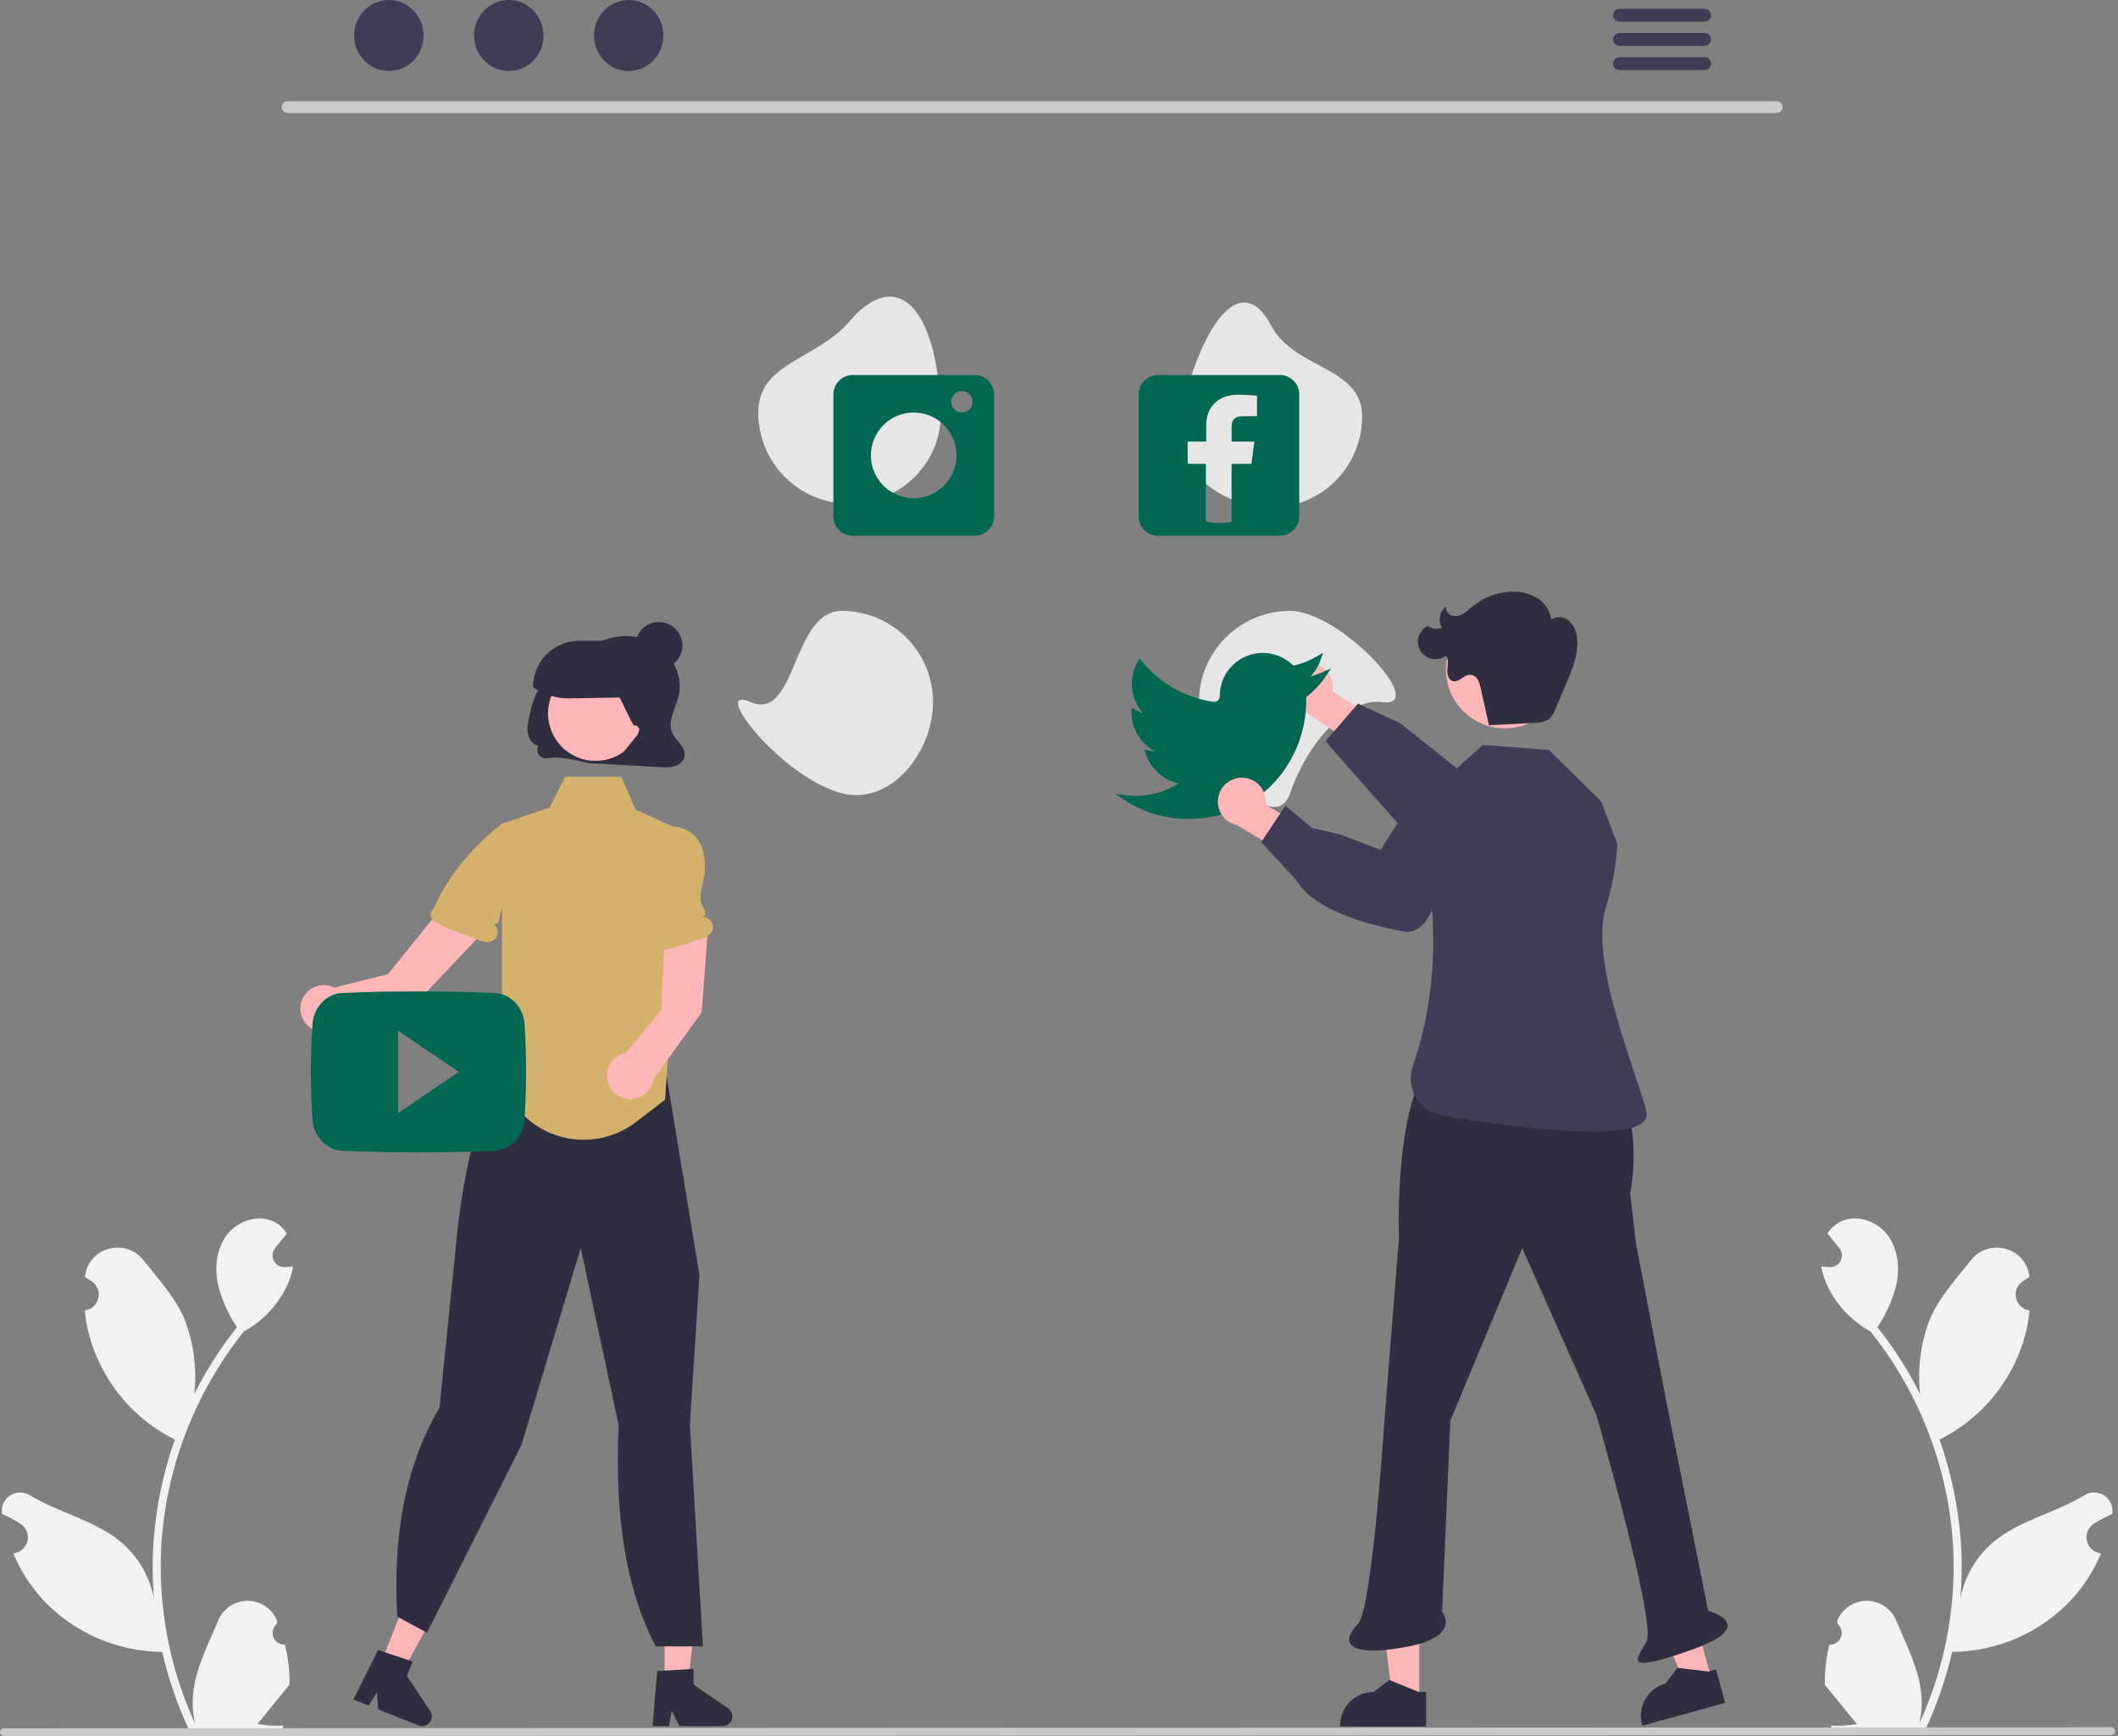 <svg fill="none" save-fill="" version="1.1" viewBox="0 0 244 200" xmlns="http://www.w3.org/2000/svg">
 <rect x="0" y="0" width="244" height="200" fill="#808080" stroke="none"/>
 <g clip-path="url(#clip0_198_3618)">
  <path d="m32.831 189.47c-0.28 0.013-0.556-0.061-0.793-0.21-0.236-0.15-0.421-0.369-0.529-0.627-0.108-0.258-0.134-0.543-0.074-0.817 0.06-0.273 0.202-0.522 0.407-0.711 0.034-0.137 0.059-0.235 0.093-0.372-0.012-0.03-0.025-0.06-0.037-0.089-0.282-0.666-0.753-1.233-1.356-1.631-0.603-0.397-1.31-0.608-2.032-0.605-0.722 2e-3 -1.428 0.218-2.027 0.621-0.6 0.402-1.067 0.972-1.344 1.64-1.106 2.663-2.513 5.33-2.86 8.146-0.153 1.244-0.088 2.506 0.19 3.728-2.597-5.664-3.945-11.821-3.954-18.053-5e-4 -1.564 0.086-3.126 0.26-4.68 0.144-1.274 0.343-2.539 0.598-3.795 1.392-6.814 4.38-13.201 8.72-18.636 2.1-1.146 3.799-2.908 4.867-5.049 0.387-0.77 0.66-1.591 0.812-2.439-0.237 0.031-0.478 0.05-0.715 0.066-0.074 4e-3 -0.151 8e-3 -0.225 0.011l-0.028 2e-3c-0.26 0.011-0.519-0.052-0.744-0.184-0.225-0.132-0.407-0.326-0.524-0.558-0.117-0.233-0.165-0.495-0.137-0.754 0.028-0.259 0.13-0.505 0.294-0.707 0.102-0.126 0.205-0.252 0.307-0.378 0.155-0.194 0.315-0.384 0.47-0.578 0.018-0.019 0.035-0.038 0.051-0.059 0.179-0.221 0.357-0.438 0.536-0.66-0.326-0.506-0.765-0.93-1.282-1.239-1.79-1.049-4.261-0.322-5.554 1.297-1.297 1.62-1.542 3.892-1.091 5.916 0.443 1.722 1.176 3.356 2.167 4.832-0.097 0.124-0.198 0.244-0.295 0.369-1.775 2.282-3.322 4.733-4.619 7.317 0.315-2.895-0.061-5.823-1.098-8.545-1.051-2.536-3.022-4.672-4.757-6.864-2.084-2.634-6.358-1.484-6.726 1.854-0.004 0.032-0.007 0.065-0.01 0.097 0.258 0.145 0.51 0.3 0.757 0.463 0.31 0.207 0.55 0.503 0.689 0.849s0.17 0.726 0.089 1.09c-0.081 0.365-0.27 0.696-0.542 0.951-0.272 0.255-0.615 0.422-0.984 0.479l-0.038 5e-3c0.092 0.929 0.254 1.85 0.485 2.754 0.67 2.525 1.855 4.884 3.48 6.929 1.625 2.045 3.655 3.732 5.962 4.956 0.151 0.078 0.299 0.156 0.451 0.23-1.303 3.692-2.12 7.539-2.432 11.442-0.176 2.303-0.166 4.616 0.031 6.918l-0.012-0.082c-0.497-2.559-1.862-4.868-3.865-6.537-2.974-2.443-7.176-3.343-10.384-5.306-0.341-0.219-0.737-0.336-1.143-0.337-0.405-1e-3 -0.802 0.114-1.144 0.331s-0.615 0.528-0.786 0.895-0.234 0.776-0.181 1.178c0.004 0.028 0.009 0.057 0.013 0.085 0.478 0.195 0.944 0.419 1.394 0.672 0.258 0.146 0.51 0.3 0.757 0.463 0.31 0.207 0.55 0.503 0.689 0.849 0.139 0.347 0.17 0.727 0.09 1.091-0.081 0.364-0.269 0.695-0.542 0.95s-0.615 0.422-0.984 0.479l-0.038 6e-3c-0.027 4e-3 -0.05 7e-3 -0.078 0.011 0.817 1.952 1.964 3.748 3.391 5.31 1.762 1.891 3.892 3.402 6.259 4.44 2.367 1.039 4.921 1.583 7.506 1.6h0.004c0.702 3.049 1.718 6.016 3.034 8.855h10.836c0.039-0.12 0.074-0.244 0.109-0.365-1.003 0.063-2.01 3e-3 -2.998-0.179 0.804-0.986 1.608-1.98 2.412-2.967 0.018-0.018 0.035-0.038 0.051-0.058 0.408-0.505 0.82-1.006 1.227-1.511l2e-4 -1e-3c0.022-1.548-0.156-3.092-0.528-4.594h-3e-4z" fill="#F2F2F2"/>
  <path d="m210.75 189.47c0.28 0.013 0.557-0.061 0.793-0.21 0.236-0.15 0.421-0.369 0.529-0.627s0.134-0.543 0.074-0.817c-0.059-0.273-0.201-0.522-0.407-0.711-0.034-0.137-0.059-0.235-0.093-0.372 0.012-0.03 0.025-0.06 0.037-0.089 0.282-0.666 0.753-1.233 1.356-1.631 0.603-0.397 1.31-0.608 2.032-0.605 0.723 2e-3 1.428 0.218 2.028 0.621 0.6 0.402 1.067 0.972 1.344 1.64 1.106 2.663 2.513 5.33 2.86 8.146 0.153 1.244 0.088 2.506-0.19 3.728 2.596-5.664 3.945-11.821 3.954-18.053 0-1.564-0.087-3.126-0.261-4.68-0.143-1.274-0.343-2.539-0.598-3.795-1.392-6.814-4.38-13.201-8.719-18.636-2.101-1.146-3.799-2.908-4.867-5.049-0.387-0.77-0.66-1.591-0.812-2.439 0.237 0.031 0.478 0.05 0.715 0.066 0.074 4e-3 0.151 8e-3 0.225 0.011l0.028 2e-3c0.26 0.011 0.518-0.052 0.743-0.184s0.407-0.326 0.525-0.558c0.117-0.233 0.165-0.495 0.137-0.754s-0.13-0.505-0.295-0.707c-0.102-0.126-0.204-0.252-0.307-0.378-0.155-0.194-0.314-0.384-0.47-0.578-0.018-0.019-0.035-0.038-0.05-0.059-0.179-0.221-0.358-0.438-0.536-0.66 0.326-0.506 0.765-0.93 1.281-1.239 1.791-1.049 4.261-0.322 5.555 1.297 1.297 1.62 1.542 3.892 1.091 5.916-0.443 1.722-1.176 3.356-2.167 4.832 0.097 0.124 0.198 0.244 0.295 0.369 1.775 2.282 3.322 4.733 4.619 7.317-0.315-2.895 0.061-5.823 1.098-8.545 1.052-2.536 3.022-4.672 4.757-6.864 2.085-2.634 6.359-1.484 6.726 1.854 3e-3 0.032 7e-3 0.065 0.01 0.097-0.257 0.145-0.51 0.3-0.757 0.463-0.31 0.207-0.55 0.503-0.689 0.849s-0.17 0.726-0.089 1.09c0.08 0.365 0.269 0.696 0.541 0.951s0.615 0.422 0.984 0.479l0.037 5e-3c-0.091 0.929-0.254 1.85-0.485 2.754-0.67 2.525-1.855 4.884-3.48 6.929s-3.655 3.732-5.962 4.956c-0.152 0.078-0.299 0.156-0.451 0.23 1.303 3.692 2.121 7.539 2.432 11.442 0.176 2.303 0.165 4.616-0.031 6.918l0.011-0.082c0.497-2.559 1.863-4.868 3.865-6.537 2.974-2.443 7.176-3.343 10.384-5.306 0.341-0.219 0.738-0.336 1.143-0.337s0.802 0.114 1.144 0.331 0.615 0.528 0.786 0.895c0.172 0.367 0.235 0.776 0.181 1.178-4e-3 0.028-8e-3 0.057-0.013 0.085-0.478 0.195-0.944 0.419-1.394 0.672-0.258 0.146-0.51 0.3-0.757 0.463-0.31 0.207-0.55 0.503-0.689 0.849-0.139 0.347-0.171 0.727-0.09 1.091s0.269 0.695 0.542 0.95c0.272 0.255 0.615 0.422 0.983 0.479l0.038 6e-3c0.027 4e-3 0.05 7e-3 0.078 0.011-0.818 1.952-1.965 3.748-3.391 5.31-1.762 1.891-3.892 3.402-6.259 4.44-2.367 1.039-4.921 1.583-7.506 1.6h-4e-3c-0.702 3.049-1.718 6.016-3.034 8.855h-10.836c-0.039-0.12-0.074-0.245-0.109-0.365 1.003 0.063 2.01 3e-3 2.999-0.179-0.804-0.986-1.608-1.98-2.412-2.967-0.018-0.018-0.035-0.038-0.051-0.058-0.408-0.505-0.819-1.006-1.227-1.511v-1e-3c-0.022-1.548 0.155-3.092 0.528-4.594z" fill="#F2F2F2"/>
  <path d="m76.565 194.3h2.623l1.249-10.12h-3.872v10.12z" fill="#FFB6B6"/>
  <path d="m75.709 192.5 4.191-0.25v1.796l3.985 2.752c0.197 0.136 0.345 0.331 0.423 0.557s0.082 0.471 0.011 0.7c-0.071 0.228-0.213 0.428-0.406 0.569-0.193 0.142-0.426 0.219-0.665 0.219h-4.99l-0.86-1.777-0.336 1.777h-1.881l0.528-6.343z" fill="#2F2E41"/>
  <path d="m43.683 192.07 2.438 0.97 4.902-8.94-3.598-1.432-3.743 9.402z" fill="#FFB6B6"/>
  <path d="m43.552 190.08 3.987 1.318-0.664 1.668 2.684 4.031c0.133 0.199 0.198 0.435 0.187 0.674-0.011 0.239-0.098 0.468-0.249 0.654s-0.357 0.319-0.588 0.379c-0.231 0.061-0.476 0.045-0.698-0.043l-4.636-1.846-0.142-1.968-0.969 1.526-1.748-0.696 2.837-5.697z" fill="#2F2E41"/>
  <path d="m71.277 164.19-4.375-20.416-6.832 22.684-10.818 21.511-0.057 0.114-3.427-1.845c-0.484-8.734 0.665-16.919 4.866-24.076l1.989-19.644c0.061-0.671 1.545-16.429 6.243-19.224l1.376-3.137 13.686-3.38 0.05 0.056c1.316 1.479 2.185 3.301 2.507 5.255l4.089 24.773 0.002 0.014-1.097 17.282 1.5 25.497h-5.427c-3.357-6.317-4.783-14.805-4.276-25.464z" fill="#2F2E41"/>
  <g fill="#E6E6E6">
   <path d="m138.12 80.876c0 5.803 8.616 15.993 10.506 10.507 2.314-6.717 7.25-10.974 10.507-10.507 5.744 0.825-4.704-10.507-10.507-10.507-2.786 0-5.459 1.107-7.429 3.077-1.97 1.97-3.077 4.643-3.077 7.429z"/>
   <path d="m135.91 47.972c-1.363 5.64 4.704 10.507 10.506 10.507 1.38 0 2.746-0.272 4.021-0.8s2.433-1.302 3.409-2.277c0.975-0.976 1.749-2.134 2.277-3.409 0.528-1.275 0.8-2.641 0.8-4.021 0-5.803-7.821-5.363-10.507-10.507-3.074-5.888-7.577-1.618-10.506 10.507z"/>
   <path d="m87.356 47.531c0 2.787 1.107 5.459 3.077 7.429 1.97 1.97 4.643 3.077 7.429 3.077 5.802 0 10.675-4.706 10.506-10.507-0.353-12.151-5.06-16.912-10.506-10.507-3.759 4.421-10.507 4.704-10.507 10.507z"/>
   <path d="m86.473 80.876c-4.903-2.12 3.612 8.743 10.507 10.507 5.622 1.438 10.507-4.704 10.507-10.507 0-1.38-0.272-2.746-0.8-4.021-0.528-1.275-1.302-2.433-2.278-3.409-0.975-0.976-2.134-1.75-3.408-2.277-1.275-0.528-2.641-0.8-4.021-0.8-5.803 0-5.18 12.809-10.507 10.507z"/>
  </g>
  <path d="m204.7 13.024h-171.58c-0.178-0.004-0.348-0.077-0.473-0.205-0.125-0.128-0.195-0.299-0.195-0.477s0.07-0.35 0.195-0.477c0.125-0.128 0.295-0.201 0.473-0.205h171.58c0.179 0.004 0.349 0.077 0.474 0.205 0.124 0.128 0.194 0.299 0.194 0.477s-0.07 0.35-0.194 0.477c-0.125 0.128-0.295 0.201-0.474 0.205z" fill="#CACACA"/>
  <g fill="#3F3D56">
   <path d="m44.8 8.176c2.208 0 3.999-1.83 3.999-4.088s-1.79-4.088-3.999-4.088c-2.208 0-3.999 1.83-3.999 4.088s1.79 4.088 3.999 4.088z"/>
   <path d="m58.614 8.176c2.208 0 3.999-1.83 3.999-4.088s-1.79-4.088-3.999-4.088c-2.208 0-3.999 1.83-3.999 4.088s1.79 4.088 3.999 4.088z"/>
   <path d="m72.428 8.176c2.208 0 3.999-1.83 3.999-4.088s-1.79-4.088-3.999-4.088c-2.208 0-3.999 1.83-3.999 4.088s1.79 4.088 3.999 4.088z"/>
   <path d="m196.38 1.013h-9.813c-0.194 0.004-0.38 0.084-0.516 0.223s-0.212 0.326-0.212 0.52 0.076 0.381 0.212 0.52 0.322 0.219 0.516 0.223h9.813c0.194-0.004 0.38-0.084 0.516-0.223s0.212-0.326 0.212-0.52-0.076-0.381-0.212-0.52-0.322-0.219-0.516-0.223z"/>
   <path d="m196.38 3.802h-9.813c-0.194 0.004-0.38 0.084-0.516 0.223s-0.212 0.326-0.212 0.52c0 0.195 0.076 0.381 0.212 0.52s0.322 0.219 0.516 0.223h9.813c0.194-0.004 0.38-0.084 0.516-0.223s0.212-0.326 0.212-0.52c0-0.195-0.076-0.381-0.212-0.52s-0.322-0.219-0.516-0.223z"/>
   <path d="m196.38 6.588h-9.813c-0.194 0.004-0.38 0.084-0.516 0.223s-0.212 0.326-0.212 0.52c0 0.195 0.076 0.381 0.212 0.52s0.322 0.219 0.516 0.223h9.813c0.194-0.004 0.38-0.084 0.516-0.223s0.212-0.326 0.212-0.52c0-0.195-0.076-0.381-0.212-0.52s-0.322-0.219-0.516-0.223z"/>
  </g>
  <path d="m147.45 43.204h-14.054c-0.292 0-0.581 0.058-0.851 0.169s-0.515 0.276-0.722 0.482c-0.206 0.207-0.37 0.452-0.482 0.722-0.112 0.27-0.169 0.559-0.169 0.851v14.054c0 0.59 0.234 1.156 0.651 1.573s0.983 0.651 1.573 0.651h14.054c0.59 0 1.155-0.234 1.573-0.651 0.417-0.417 0.651-0.983 0.651-1.573v-14.054c0-0.59-0.234-1.156-0.651-1.573-0.418-0.417-0.983-0.651-1.573-0.651zm-2.639 4.745h-1.612c-1.1 0-1.314 0.521-1.314 1.29v1.631h2.624l-0.341 2.561h-2.288v6.678c-0.979 0.184-1.983 0.181-2.961-7e-3v-6.671h-2.098v-2.561h2.137v-1.894c0-2.264 1.573-3.501 3.599-3.501 0.973 0 2.015 0.073 2.254 0.107v2.366z" fill="#006753"/>
  <path d="m112.29 43.204h-14.054c-0.59 0-1.156 0.234-1.573 0.651s-0.651 0.983-0.651 1.573v14.054c1e-4 0.59 0.234 1.156 0.651 1.573s0.983 0.651 1.573 0.651h14.054c0.589 0 1.155-0.234 1.572-0.651s0.652-0.983 0.652-1.573v-14.054c0-0.59-0.235-1.156-0.652-1.573s-0.983-0.651-1.572-0.651zm-7.027 14.185c-0.976 0-1.93-0.289-2.741-0.832-0.812-0.542-1.444-1.313-1.818-2.214-0.373-0.901-0.471-1.893-0.28-2.851 0.19-0.957 0.66-1.836 1.35-2.526 0.69-0.69 1.569-1.16 2.526-1.35 0.957-0.19 1.949-0.093 2.851 0.281 0.901 0.373 1.672 1.006 2.214 1.817s0.832 1.765 0.832 2.741c0 1.309-0.52 2.563-1.446 3.489-0.925 0.925-2.18 1.445-3.488 1.445zm5.55-9.868c-0.244 0-0.482-0.072-0.685-0.208-0.203-0.136-0.361-0.328-0.454-0.554-0.094-0.225-0.118-0.473-0.071-0.713 0.048-0.239 0.166-0.459 0.338-0.632 0.173-0.172 0.392-0.29 0.632-0.338 0.239-0.048 0.487-0.023 0.712 0.07 0.226 0.093 0.418 0.252 0.554 0.454 0.135 0.203 0.208 0.441 0.208 0.685 0 0.327-0.13 0.641-0.362 0.872-0.231 0.231-0.545 0.361-0.872 0.361z" fill="#006753"/>
  <path d="m150.83 76.398c0.4 0.003 0.796 0.093 1.158 0.266 0.362 0.172 0.681 0.421 0.936 0.731 0.256 0.309 0.44 0.67 0.54 1.058 0.101 0.388 0.115 0.793 0.042 1.187l5.251 3.417-1.299 3.697-7.347-4.929c-0.654-0.167-1.224-0.568-1.602-1.127s-0.538-1.237-0.449-1.906c0.089-0.669 0.419-1.282 0.93-1.723 0.51-0.441 1.165-0.68 1.84-0.671z" fill="#FFB6B6"/>
  <path d="m152.7 85.382 3.747-4.327 4.843 2.246 9.896 7.875c1.297 0.152 11.141 1.422 10.96 5.037-4e-3 0.422-0.1 0.839-0.281 1.221-0.18 0.382-0.441 0.72-0.765 0.992-1.554 1.282-4.247 0.919-4.347 0.904l-6.443-0.322c-0.337 0.081-3.834 0.885-5.685-0.265-0.561-0.349-11.925-13.36-11.925-13.36z" fill="#3F3D56"/>
  <path d="m163.51 195.9h-3.07l-1.46-11.84h4.53v11.84z" fill="#FFB6B6"/>
  <path d="m164.29 198.88h-9.897v-0.125c0-1.022 0.406-2.002 1.128-2.724 0.723-0.723 1.703-1.129 2.724-1.129h1e-3l1.807-1.371 3.374 1.372h0.864l-1e-3 3.977z" fill="#2F2E41"/>
  <path d="m197.2 193.5-2.959 0.818-4.559-11.024 4.366-1.206 3.152 11.412z" fill="#FFB6B6"/>
  <path d="m198.75 196.16-9.54 2.635-0.033-0.12c-0.272-0.985-0.142-2.038 0.362-2.926 0.504-0.889 1.34-1.541 2.325-1.813l1.378-1.804 3.616 0.424 0.833-0.23 1.059 3.834z" fill="#2F2E41"/>
  <path d="m163.65 124.25 23.194 1.184 8e-3 0.021c1.389 3.859 1.713 8.021 0.939 12.049l0.71 5.917 3.55 18.461 4.733 23.667s6.154 1.657-1.893 4.497-6.39 1.183-5.207-0.947c1.184-2.13-5.798-26.152-5.798-26.152l-8.521-19.171-8.283 19.881-0.947 22.01s2.485 2.959-4.615 4.142-6.745-1.065-5.088-2.722c1.656-1.656 3.076-23.667 3.076-23.667l1.657-20.827s-0.473-12.071 2.485-18.343z" fill="#2F2E41"/>
  <path d="m186.32 97.212-1.865-4.891-6.005-5.915-7.606-0.597-5.589 5.005-1.581 4.979c2.073 9.6 2.031 18.441-0.907 27.006-0.208 0.592-0.285 1.223-0.225 1.848 0.06 0.624 0.255 1.229 0.573 1.77 0.318 0.542 0.75 1.008 1.266 1.365s1.104 0.598 1.722 0.705c8.617 1.448 24.661 3.619 23.556-0.514-1.462-5.468-6.548-17.235-4.664-23.458 0.686-2.162 1.117-4.397 1.286-6.658l0.039-0.643z" fill="#3F3D56"/>
  <path d="m173.37 83.9c3.749 0 6.788-3.039 6.788-6.788s-3.039-6.788-6.788-6.788c-3.748 0-6.788 3.039-6.788 6.788s3.04 6.788 6.788 6.788z" fill="#FFB6B6"/>
  <path d="m171.52 83.544 5.174-0.264c0.663-0.034 1.387-0.092 1.869-0.549 0.26-0.282 0.459-0.613 0.587-0.974 0.478-1.111 0.956-2.222 1.423-3.338 0.644-1.544 1.278-3.175 1.113-4.84-0.039-0.76-0.358-1.48-0.895-2.019-0.275-0.26-0.627-0.421-1.003-0.459s-0.754 0.049-1.075 0.249c-0.08-0.527-0.278-1.028-0.581-1.467-0.302-0.439-0.7-0.803-1.163-1.065-0.937-0.517-2.006-0.744-3.072-0.651-1.546 0.1-3.022 0.682-4.221 1.664-0.337 0.311-0.697 0.596-1.077 0.853-0.191 0.128-0.406 0.215-0.632 0.257-0.226 0.042-0.458 0.037-0.682-0.014-0.222-0.059-0.415-0.197-0.543-0.388-0.129-0.191-0.184-0.421-0.155-0.649-0.365 0.272-0.615 0.671-0.701 1.118-0.087 0.447-4e-3 0.91 0.233 1.298-0.269 0.113-0.562 0.154-0.851 0.119-0.29-0.034-0.565-0.143-0.8-0.315-0.252 0.125-0.474 0.301-0.654 0.517s-0.312 0.467-0.39 0.737c-0.077 0.27-0.096 0.554-0.058 0.832 0.039 0.278 0.136 0.545 0.284 0.784 0.148 0.239 0.344 0.444 0.576 0.603 0.232 0.159 0.494 0.267 0.77 0.318 0.277 0.051 0.561 0.044 0.834-0.02 0.273-0.065 0.53-0.186 0.754-0.356 0.314 0.44 0.197 1.038 0.156 1.577s0.104 1.209 0.623 1.358c0.703 0.201 1.272-0.744 2.002-0.734 0.18 0.015 0.354 0.074 0.506 0.172s0.278 0.232 0.366 0.39c0.172 0.318 0.29 0.662 0.348 1.018l0.935 4.209" fill="#2F2E41"/>
  <path d="m136.86 94.344c-2.585 0.002-5.114-0.748-7.281-2.158l-1.09-0.709 1.292 0.143c0.339 0.038 0.704 0.06 1.084 0.065 1.742 0.001 3.447-0.5 4.911-1.443-0.87-0.189-1.676-0.601-2.337-1.196-0.662-0.596-1.157-1.353-1.436-2.199l-0.162-0.499 0.515 0.101c0.234 0.046 0.471 0.073 0.709 0.08-0.816-0.419-1.5-1.055-1.978-1.837-0.479-0.782-0.733-1.681-0.735-2.598v-0.528l0.46 0.203c0.273 0.153 0.561 0.276 0.861 0.366-0.709-0.795-1.149-1.794-1.258-2.854s0.118-2.127 0.65-3.05l0.225-0.388 0.282 0.348c2.053 2.541 4.995 4.206 8.23 4.658 0.088 0.013 0.179 6e-3 0.265-0.02 0.085-0.026 0.165-0.07 0.232-0.129 0.069-0.06 0.124-0.134 0.162-0.217 0.037-0.083 0.057-0.173 0.057-0.264-8e-3 -0.986 0.278-1.952 0.822-2.774 0.543-0.823 1.319-1.465 2.229-1.845 0.91-0.38 1.912-0.48 2.879-0.288 0.967 0.192 1.855 0.667 2.551 1.366 0.952-0.208 1.864-0.566 2.703-1.062l0.708-0.419-0.258 0.781c-0.239 0.725-0.64 1.385-1.172 1.932 0.472-0.123 0.934-0.283 1.381-0.48l0.959-0.422-0.578 0.874c-0.612 0.927-1.377 1.744-2.262 2.416v0.446c0 6.684-5.084 13.598-13.593 13.598h-0.027z" fill="#006753"/>
  <path d="m142.96 89.585c0.401-0.017 0.8 0.055 1.17 0.209 0.369 0.154 0.701 0.388 0.97 0.685 0.27 0.296 0.472 0.648 0.591 1.031s0.152 0.787 0.098 1.184l5.41 3.16-1.119 3.756-7.576-4.569c-0.661-0.135-1.25-0.508-1.654-1.048-0.405-0.54-0.597-1.21-0.541-1.882s0.357-1.301 0.846-1.766c0.488-0.465 1.131-0.735 1.805-0.759z" fill="#FFB6B6"/>
  <path d="m149.33 101.38-4.04-4.372 2.8-4.187 3.019 2.533 3.3 0.79 4.657 1.766c0.649-1.134 5.679-9.691 8.933-8.106 0.387 0.17 0.733 0.421 1.013 0.737 0.281 0.316 0.489 0.689 0.612 1.093 0.57 1.932-0.821 4.266-0.874 4.353l-2.824 5.8c-0.057 0.342-0.69 3.874-2.474 5.125-0.252 0.185-0.539 0.315-0.844 0.382s-0.621 0.071-0.927 0.01c-5.543-1.049-9.448-2.67-11.441-4.732-0.352-0.358-0.657-0.758-0.91-1.191z" fill="#3F3D56"/>
  <path d="m77.46 84.472c-0.622-1.338 0.365-2.831 0.717-4.271 0.657-2.687-1.195-5.596-3.705-6.527s-5.395-0.153-7.551 1.476c-2.114 1.597-3.6 2.35-5.056 4.606-0.488 0.757-1.005 3.106-1.098 4.013-0.092 0.906 0.376 1.945 1.231 2.144-0.082 0.162-0.118 0.343-0.104 0.523 0.014 0.181 0.077 0.354 0.183 0.502 0.106 0.147 0.25 0.263 0.416 0.334 0.167 0.071 0.35 0.095 0.529 0.07 1.636-0.316 4.642 0.553 4.642 0.553 2.802 0.16 5.604 0.321 8.406 0.481 0.718 0.041 1.463 0.078 2.108-0.318 0.178-0.104 0.332-0.246 0.451-0.416 0.118-0.17 0.199-0.363 0.235-0.566 0.164-1.061-0.977-1.681-1.405-2.603z" fill="#2F2E41"/>
  <path d="m79.577 96.176-0.613 4.081-0.972 6.467-0.165 2.395-1.21 17.56-3.333 2.564c-1.93 1.484-4.338 2.206-6.766 2.028-2.428-0.178-4.705-1.244-6.398-2.994l-4.047-1.949c2.169-2.133 1.766-12.022 1.766-12.022l-0.024-19.424 5.486-1.845 1.807-3.557h6.482l1.621 3.781 2.941 1.345 1.34 0.616 2.085 0.953z" fill="#D5B26B"/>
  <path d="m68.616 87.655c3.027 0 5.481-2.454 5.481-5.481s-2.454-5.481-5.481-5.481-5.481 2.454-5.481 5.481 2.454 5.481 5.481 5.481z" fill="#FFB6B6"/>
  <path d="m65.485 80.455c-1.448 0.002-2.861-0.444-4.046-1.276l-0.04-0.028c0-0.7 0.138-1.393 0.406-2.04 0.268-0.647 0.661-1.234 1.156-1.73 0.495-0.495 1.083-0.888 1.73-1.156 0.647-0.268 1.34-0.406 2.04-0.406h2.176c0.696 8e-4 1.384 0.139 2.026 0.406 0.642 0.267 1.225 0.658 1.716 1.151 0.491 0.493 0.879 1.078 1.144 1.721 0.264 0.643 0.399 1.332 0.397 2.028-0.004 0.318-0.133 0.621-0.357 0.845s-0.528 0.352-0.846 0.356l-7.377 0.127c-0.042 8e-4 -0.084 0.001-0.125 0.001z" fill="#2F2E41"/>
  <path d="m81.529 107.44-4.965 0.04-0.365 8.837-4.034 4.939c-0.491 0.082-0.949 0.299-1.324 0.626-0.375 0.327-0.653 0.751-0.802 1.225-0.149 0.475-0.165 0.982-0.044 1.465 0.12 0.482 0.372 0.923 0.727 1.271 0.355 0.349 0.799 0.593 1.284 0.705 0.485 0.112 0.991 0.088 1.463-0.07 0.472-0.157 0.891-0.442 1.211-0.823s0.529-0.843 0.603-1.335l5.557-7.704 0.689-9.176z" fill="#FFB6B6"/>
  <path d="m55.35 107.71-5.089-2.379-5.557 6.88-6.182 1.564c-0.443-0.226-0.941-0.325-1.437-0.287-0.496 0.039-0.972 0.214-1.375 0.507-0.403 0.292-0.717 0.69-0.908 1.149-0.191 0.46-0.251 0.963-0.174 1.455 0.077 0.492 0.289 0.952 0.612 1.331 0.323 0.379 0.744 0.661 1.217 0.816 0.473 0.154 0.98 0.175 1.464 0.06s0.927-0.362 1.28-0.713l9.053-2.877 7.097-7.506z" fill="#FFB6B6"/>
  <path d="m71.359 87.232 1.898-2.367c0.205-0.207 0.338-0.475 0.381-0.763 0.01-0.289-0.263-0.599-0.538-0.508-0.255 0.084-1.726-3.601-1.995-3.6-0.279 8e-4 -0.369-0.371-0.373-0.649-0.013-1.056 0.845 0.078 1.128-0.939s1.389-0.143 2.342-0.597c0.953-0.454 2.248-0.248 2.837 0.628 0.437 0.649 0.421 1.493 0.363 2.274-0.135 1.811-0.407 3.609-0.815 5.379-0.1 0.435-0.249 0.92-0.65 1.117-0.221 0.087-0.458 0.123-0.695 0.104l-2.922-0.014" fill="#2F2E41"/>
  <path d="m75.912 77.055c1.492 0 2.701-1.209 2.701-2.701s-1.209-2.701-2.701-2.701c-1.492 0-2.701 1.209-2.701 2.701s1.209 2.701 2.701 2.701z" fill="#2F2E41"/>
  <path d="m81.986 107.36c-0.292 0.508-0.913 0.711-1.48 0.867-0.767 0.214-0.991 0.43-1.758 0.643-0.305 0.087-0.613 0.173-0.921 0.251-0.505 0.136-1.019 0.242-1.537 0.316-0.435 0.062-0.948 0.062-1.232-0.275-0.188-0.29-0.264-0.639-0.213-0.981 0.111-4.148 0.222-8.297 0.335-12.446l0.235 0.081c0.106-0.07 0.216-0.133 0.33-0.189 0.541-0.276 1.141-0.414 1.748-0.403 0.347 0.003 0.692 0.057 1.024 0.159 0.515 0.163 0.988 0.437 1.386 0.802 0.398 0.365 0.713 0.812 0.92 1.31 0.269 0.752 0.398 1.548 0.378 2.347 0.003 0.122 0.003 0.243 0.005 0.365 0.016 1.037-0.51 2.074-0.494 3.111-0.012 0.292 0.028 0.584 0.119 0.862 0.108 0.276 0.319 0.505 0.4 0.791 0.081 0.284-0.051 0.673-0.346 0.695 0.208-0.023 0.418 0.013 0.607 0.103s0.349 0.23 0.463 0.406c0.114 0.175 0.177 0.378 0.183 0.587s-0.047 0.416-0.151 0.597z" fill="#D5B26B"/>
  <path d="m57.837 94.906c0.54 0.033 1.067 0.184 1.541 0.443 0.475 0.259 0.887 0.62 1.206 1.057 0.319 0.437 0.538 0.939 0.641 1.47 0.103 0.531 0.087 1.079-0.046 1.603-0.282 0.876-0.726 1.692-1.309 2.405l-1.815 2.527c-0.184 0.226-0.326 0.484-0.418 0.761-0.076 0.287-0.046 0.597-0.151 0.875-0.105 0.277-0.442 0.51-0.692 0.351 0.18 0.106 0.328 0.26 0.426 0.445 0.098 0.184 0.144 0.392 0.131 0.601-0.013 0.209-0.083 0.41-0.202 0.582-0.12 0.171-0.285 0.306-0.476 0.39-0.539 0.235-1.157 0.025-1.706-0.185l-2.229-0.853c-0.793-0.283-1.565-0.62-2.312-1.008-0.386-0.212-0.798-0.517-0.825-0.956-0.021-0.343 0.268-0.605 0.413-0.916 1.816-3.887 4.486-6.98 7.802-9.616l0.023 0.023z" fill="#D5B26B"/>
  <path d="m60.445 118.31c0-2.174-1.602-3.925-3.606-3.925-2.684-0.129-5.414-0.175-8.205-0.175h-0.871c-2.787 0-5.527 0.046-8.205 0.175-1.973 0-3.575 1.756-3.575 3.935-0.124 1.726-0.175 3.446-0.17 5.151 0.005 1.705 0.046 3.446 0.165 5.151 0 2.179 1.602 3.946 3.575 3.946 2.812 0.128 5.702 0.185 8.638 0.185 2.936 0 5.821-0.051 8.643-0.185 1.978 0 3.606-1.767 3.606-3.946 0.113-1.725 0.17-3.446 0.165-5.177-0.005-1.73-0.046-3.44-0.16-5.151v0.016zm-14.592 9.926v-9.509l7.016 4.749-7.016 4.76z" fill="#006753"/>
  <path d="m243.21 199.88-242.76 0.116c-0.119 0-0.233-0.048-0.317-0.132-0.084-0.084-0.131-0.199-0.131-0.318s0.047-0.233 0.131-0.317c0.084-0.084 0.198-0.132 0.317-0.132l242.76-0.116c0.119 0 0.233 0.047 0.317 0.132 0.085 0.084 0.132 0.198 0.132 0.317s-0.047 0.234-0.132 0.318c-0.084 0.084-0.198 0.132-0.317 0.132z" fill="#CACACA"/>
 </g>
 <defs>
  <clipPath id="clip0_198_3618">
   <rect width="243.66" height="200" fill="#fff"/>
  </clipPath>
 </defs>
</svg>
